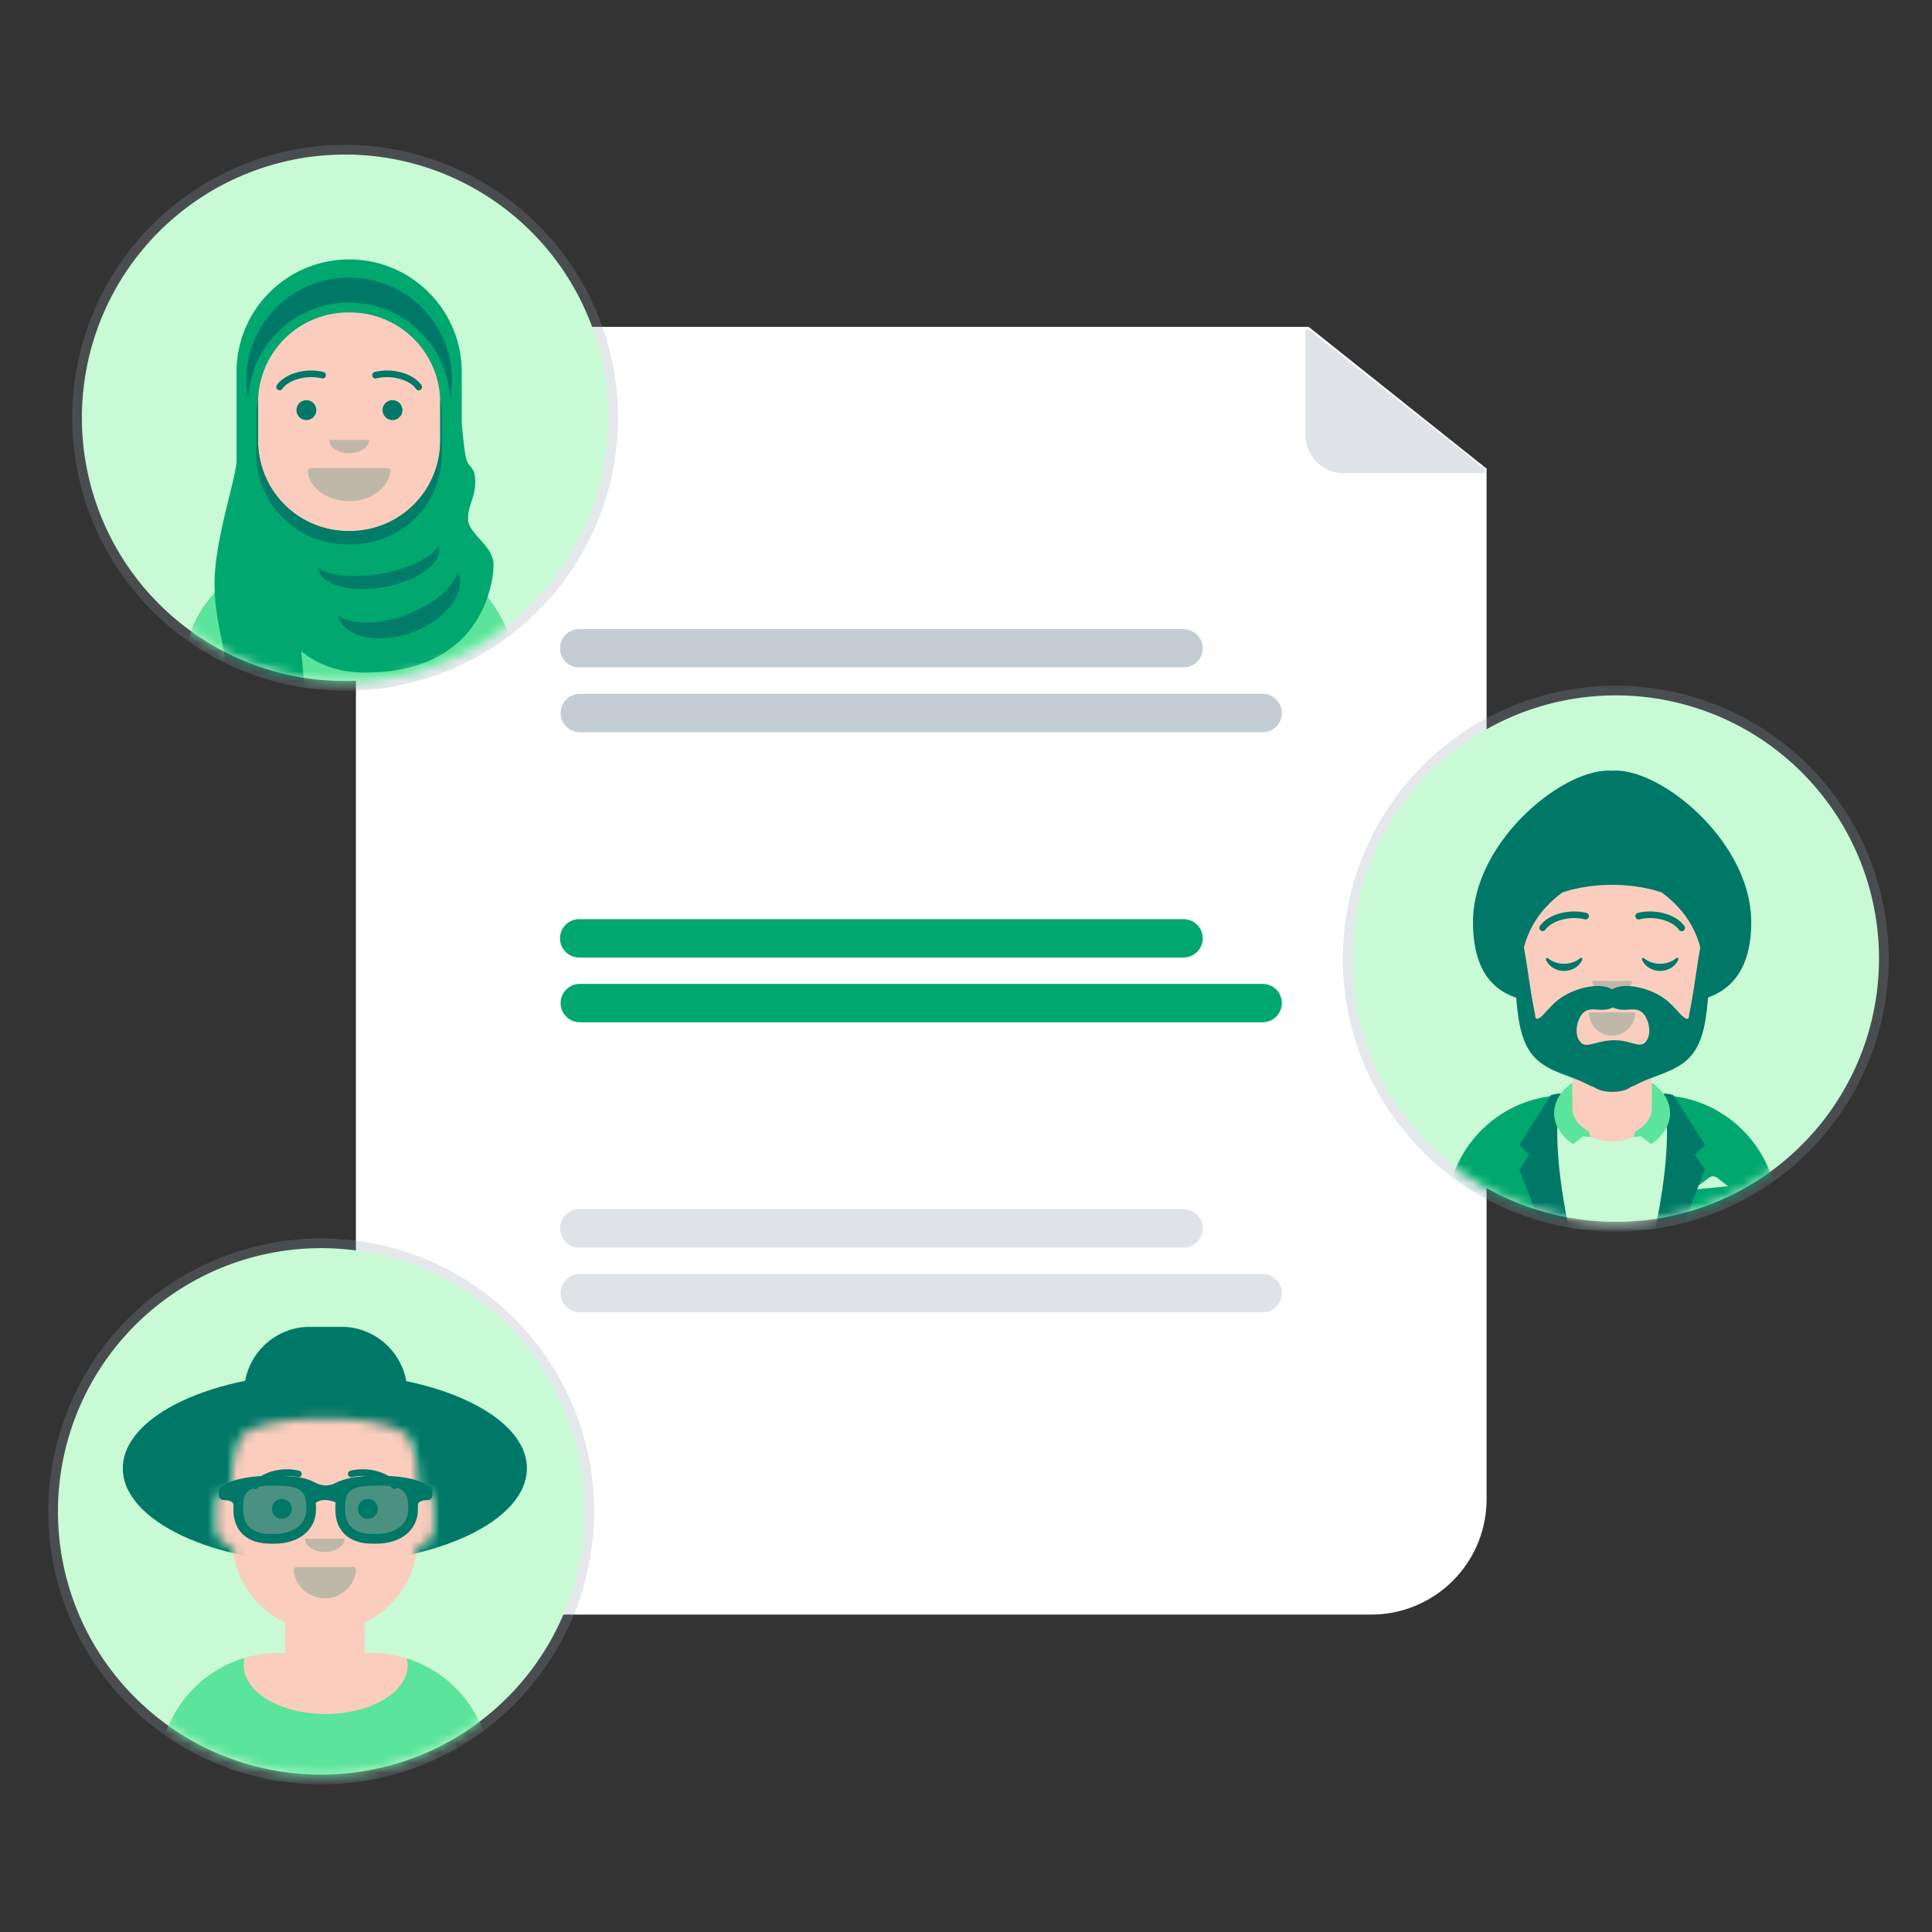 <svg class="MuiSvgIcon-root MuiSvgIcon-fontSizeMedium css-rwcnvz" focusable="false" aria-hidden="true" viewBox="0 0 200 200" xmlns="http://www.w3.org/2000/svg"><rect x="0" y="0" width="200" height="200" fill="#333333" stroke="none"/><path fill="#FFFFFF" d="M141.968 167.139H48.764a11.932 11.932 0 01-11.921-11.921V45.758a11.935 11.935 0 0111.921-11.922h86.712l18.414 14.677v106.705a11.937 11.937 0 01-11.922 11.921z"></path><path fill="#C4CDD5" d="M122.521 69.096h-62.5a1.986 1.986 0 110-3.97h62.5a1.984 1.984 0 110 3.97zM130.711 75.796h-70.69a1.985 1.985 0 010-3.97h70.69a1.98 1.98 0 011.404.581 1.992 1.992 0 01.581 1.404 1.98 1.98 0 01-1.226 1.834c-.24.1-.499.151-.759.151z"></path><path fill="#00A76F" d="M122.521 99.123h-62.5a1.986 1.986 0 110-3.97h62.5a1.984 1.984 0 110 3.97zM130.711 105.823h-70.69a1.98 1.98 0 01-1.834-1.226 1.986 1.986 0 011.835-2.745h70.689a1.995 1.995 0 011.404.582 1.988 1.988 0 010 2.807 1.99 1.99 0 01-1.404.582z"></path><path fill="#DFE3E8" d="M122.522 129.149h-62.5a1.986 1.986 0 110-3.97h62.5a1.985 1.985 0 010 3.97zM130.711 135.85h-70.69a1.985 1.985 0 110-3.971h70.69c.526 0 1.031.209 1.403.582a1.981 1.981 0 010 2.807 1.986 1.986 0 01-1.403.582zM153.531 48.986h-14.424a3.973 3.973 0 01-3.971-3.971V34.361a.246.246 0 01.14-.223.25.25 0 01.262.029l18.147 14.376a.25.25 0 01.081.276.249.249 0 01-.235.166z"></path><path fill="#919EAB" fill-opacity="0.24" d="M63.977 43.25A28.25 28.25 0 1135.727 15a28.26 28.26 0 0128.25 28.25z"></path><path fill="#C8FAD6" d="M62.975 43.249A27.249 27.249 0 1135.726 16a27.258 27.258 0 0127.25 27.249z"></path><mask id="mask0" width="55" height="55" x="8" y="16" maskUnits="userSpaceOnUse"><path fill="#fff" d="M62.975 43.249A27.249 27.249 0 1135.726 16a27.258 27.258 0 0127.25 27.249z"></path></mask><g mask="url(#mask0)"><path fill="#FBCDBE" d="M36.143 29.428a9.6 9.6 0 019.6 9.6v1.057a2.058 2.058 0 011.714 2.029v2.4a2.058 2.058 0 01-1.767 2.037 9.606 9.606 0 01-5.433 7.668v3.152h.686c6.817 0 12.343 5.526 12.343 12.343v1.543H19v-1.543c0-6.817 5.526-12.343 12.343-12.343h.686V54.22a9.607 9.607 0 01-5.434-7.668 2.058 2.058 0 01-1.766-2.037v-2.4c0-1.02.74-1.866 1.714-2.029v-1.057a9.6 9.6 0 019.6-9.6z"></path><path fill="#007867" d="M27.743 58.63c0 2.792 3.799 5.054 8.486 5.054 4.686 0 8.485-2.262 8.485-5.053a3.08 3.08 0 00-.078-.689c5.013 1.57 8.65 6.25 8.65 11.78v1.535H19v-1.534c0-5.598 3.727-10.326 8.834-11.837-.06.243-.091.492-.091.745z"></path><path fill="#5BE49B" d="M27.743 58.63c0 2.792 3.799 5.054 8.486 5.054 4.686 0 8.485-2.262 8.485-5.053a3.08 3.08 0 00-.078-.689c5.013 1.57 8.65 6.25 8.65 11.78v1.535H19v-1.534c0-5.598 3.727-10.326 8.834-11.837-.06.243-.091.492-.091.745z"></path><path fill="#007867" d="M31.857 48.904c.242 1.65 2.068 2.981 4.285 2.981 2.224 0 4.054-1.34 4.286-3.13.018-.069-.038-.298-.372-.298H32.23c-.307 0-.395.212-.373.447z" opacity="0.24"></path><path fill="#007867" fill-rule="evenodd" d="M34.085 45.542c0 .758.922 1.372 2.058 1.372 1.136 0 2.057-.614 2.057-1.372" clip-rule="evenodd" opacity="0.24"></path><path fill="#007867" d="M31.685 43.485a1.029 1.029 0 100-2.057 1.029 1.029 0 000 2.057zM40.6 43.485a1.029 1.029 0 100-2.057 1.029 1.029 0 000 2.057zM29.223 40.255c.67-.944 2.51-1.474 4.095-1.084a.343.343 0 00.164-.666c-1.84-.452-3.971.161-4.819 1.353a.343.343 0 10.56.397zM43.063 40.255c-.67-.944-2.51-1.474-4.096-1.084a.343.343 0 11-.163-.666c1.84-.452 3.97.161 4.818 1.353a.343.343 0 11-.559.397z"></path><path fill="#00A76F" d="M36.143 26.857c6.438 0 11.657 5.219 11.657 11.657v5.272c.15 1.68.29 2.858.421 3.532.236 1.218.976.816.976 2.548 0 1.732-.742 2.314-.745 3.855-.003 1.54 2.64 2.765 2.64 4.72 0 1.956-1.213 11.183-13.307 11.183-2.584 0-4.784-.735-6.602-2.205.117 1.113.228 2.392.331 3.838h-8.057c.16-4.075-1.248-6.354-1.248-10.895 0-4.541 2.337-11.146 2.277-12.762l.01-.359c-.007-.165-.01-.331-.01-.498v-8.229c0-.68.058-1.348.17-1.997l.001-.06.007.013c.967-5.463 5.738-9.613 11.479-9.613zm.086 5.486h-.172a9.343 9.343 0 00-9.343 9.342v3.943a9.343 9.343 0 009.343 9.343h.172a9.343 9.343 0 009.343-9.343v-3.943a9.343 9.343 0 00-9.343-9.342z"></path><path fill="#007867" fill-rule="evenodd" d="M36.143 28.742c5.87 0 10.628 4.72 10.628 10.543 0 .671-.063 1.328-.184 1.964-.272-5.533-4.844-9.935-10.444-9.935-5.6 0-10.172 4.402-10.445 9.935a10.5 10.5 0 01-.184-1.964c0-5.822 4.759-10.543 10.629-10.543z" clip-rule="evenodd"></path><path fill="#007867" fill-rule="evenodd" d="M47.399 59.17c.024.054.047.11.067.167.776 2.132-1.384 4.876-4.826 6.128-3.44 1.253-6.86.54-7.636-1.592a2.559 2.559 0 01-.056-.173c1.405.97 4.181 1.016 7.04-.025 2.855-1.04 4.95-2.854 5.408-4.497l.003-.009zm-1.99-2.631l.029.131c.293 1.662-2.27 3.503-5.723 4.112s-6.49-.245-6.784-1.907a1.44 1.44 0 01-.017-.133c1.112.854 3.685 1.15 6.555.644 2.865-.505 5.179-1.66 5.935-2.841l.004-.006zm.334-13.482V47a9.343 9.343 0 01-9.343 9.342h-.515A9.343 9.343 0 0126.543 47v-3.943c0-.634.063-1.253.183-1.852-.008.16-.012.32-.012.48v3.943a9.343 9.343 0 009.343 9.343h.171a9.343 9.343 0 009.343-9.343v-3.943c0-.16-.004-.32-.012-.48a9.38 9.38 0 01.184 1.852z" clip-rule="evenodd" opacity="0.9"></path></g><path fill="#919EAB" fill-opacity="0.24" d="M195.516 99.234a28.263 28.263 0 01-19.503 26.869c-.17.054-.339.108-.511.159a27.815 27.815 0 01-6.4 1.161 28.16 28.16 0 01-11.436-1.613 28.257 28.257 0 01-18.407-22.832 28.253 28.253 0 1156.257-3.744z"></path><path fill="#C8FAD6" d="M194.514 99.233a27.256 27.256 0 01-18.812 25.917c-.164.052-.327.104-.493.153a26.765 26.765 0 01-6.173 1.12 27.206 27.206 0 01-22.99-10.083 27.258 27.258 0 01-3.745-28.04 27.255 27.255 0 0123.152-16.255 27.254 27.254 0 0129.061 27.188z"></path><mask id="mask1" width="55" height="56" x="140" y="71" maskUnits="userSpaceOnUse"><path fill="#fff" d="M194.514 99.233a27.256 27.256 0 01-18.812 25.917c-.164.052-.327.104-.493.153a26.765 26.765 0 01-6.173 1.12 27.206 27.206 0 01-22.99-10.083 27.258 27.258 0 01-3.745-28.04 27.255 27.255 0 0123.152-16.255 27.254 27.254 0 0129.061 27.188z"></path></mask><g mask="url(#mask1)"><path fill="#FBCDBE" d="M166.886 85.428c5.301 0 9.6 4.298 9.6 9.6v1.057a2.057 2.057 0 011.714 2.029v2.4a2.058 2.058 0 01-1.767 2.037 9.606 9.606 0 01-5.433 7.668v3.152h.686c6.816 0 12.342 5.526 12.342 12.343v1.543h-34.285v-1.543c0-6.817 5.526-12.343 12.343-12.343h.685v-3.152a9.606 9.606 0 01-5.433-7.668 2.058 2.058 0 01-1.767-2.037v-2.4c0-1.02.742-1.866 1.715-2.029v-1.057a9.6 9.6 0 019.6-9.6z"></path><path fill="#C8FAD6" d="M171.686 113.38c6.816 0 12.342 5.526 12.342 12.343v1.534h-34.285v-1.534c0-6.817 5.526-12.343 12.343-12.343h.204c-.022.169-.033.34-.033.514 0 2.367 2.072 4.286 4.629 4.286 2.556 0 4.628-1.919 4.628-4.286 0-.174-.011-.345-.033-.514h.205z"></path><path fill="#00A76F" fill-rule="evenodd" d="M160.714 120.143c0 2.607.336 5.043.919 7.114h-11.891v-1.534c0-6.632 5.231-12.043 11.792-12.331-.522 1.99-.82 4.294-.82 6.751zm23.314 5.58v1.534h-11.719c.583-2.071.919-4.507.919-7.114 0-2.453-.298-4.754-.818-6.742 6.479.375 11.618 5.748 11.618 12.322z" clip-rule="evenodd"></path><path fill="#C8FAD6" fill-rule="evenodd" d="M175.285 123.143l1.638-1.229a.686.686 0 01.833.007l1.129.879-3.6.343z" clip-rule="evenodd"></path><path fill="#007867" fill-rule="evenodd" d="M161.571 113.2c-.686 3.314-.4 8 .857 14.057h-2.743l-2.4-6.172 1.029-1.542-1.029-1.029 3.257-5.143a3.682 3.682 0 011.029-.171zM172.2 113.2c.685 3.314.4 8-.858 14.057h2.743l2.4-6.172-1.028-1.542 1.028-1.029-3.257-5.143a3.669 3.669 0 00-1.028-.171z" clip-rule="evenodd"></path><path fill="#5BE49B" fill-rule="evenodd" d="M171 112.092c1.161.788 1.885 1.906 1.885 3.146 0 1.268-.759 2.409-1.968 3.2l-1.018-.802-.785.056.171-.54-.013-.01c1.046-.539 1.728-1.422 1.728-2.421v-2.629zm-6.501 5.05l-.014.01.172.54-.785-.056-1.019.802c-1.186-.776-1.939-1.889-1.967-3.129l-.001-.071c0-1.24.725-2.358 1.886-3.146v2.629c0 .999.682 1.882 1.728 2.421z" clip-rule="evenodd"></path><path fill="#007867" fill-rule="evenodd" d="M164.485 104.8a2.4 2.4 0 004.8 0M164.828 101.542c0 .758.921 1.372 2.057 1.372s2.057-.614 2.057-1.372" clip-rule="evenodd" opacity="0.24"></path><path fill="#007867" fill-rule="evenodd" d="M160.055 99.409c.317.651 1.03 1.105 1.858 1.105.826 0 1.536-.451 1.855-1.098.094-.193-.04-.35-.176-.234-.42.362-1.017.587-1.679.587-.641 0-1.221-.211-1.639-.553-.152-.125-.311.002-.219.193zM169.998 99.409c.317.651 1.029 1.105 1.858 1.105.826 0 1.536-.451 1.854-1.098.095-.193-.04-.35-.175-.234-.42.362-1.017.587-1.679.587-.641 0-1.221-.211-1.639-.553-.153-.125-.311.002-.219.193z" clip-rule="evenodd"></path><path fill="#007867" d="M159.965 96.255c.671-.944 2.511-1.474 4.096-1.084a.343.343 0 00.164-.666c-1.841-.452-3.972.161-4.819 1.353a.343.343 0 00.559.397zM173.806 96.255c-.671-.944-2.511-1.474-4.096-1.084a.343.343 0 01-.164-.666c1.841-.452 3.972.161 4.819 1.353a.343.343 0 11-.559.397z"></path><path fill="#007867" d="M166.971 107.687c-1.95.064-2.82 1.008-3.475.049-.491-.72-.286-1.93.174-2.61.653-.969 1.54-.501 2.532-.611.269-.03.54-.106.769-.23.229.124.5.2.769.23.992.11 1.878-.358 2.532.611.46.68.665 1.89.174 2.61-.655.959-1.525-.114-3.475-.049zm9.466-11.63c-.58 2.412-.846 4.874-1.267 7.315a53.543 53.543 0 01-.285 1.522c-.022.106-.043.501-.146.551-.314.151-.953-.655-1.124-.837-.429-.457-.854-.918-1.377-1.276a7.342 7.342 0 00-3.579-1.255c-.538-.043-1.266.032-1.774.341-.507-.309-1.235-.384-1.773-.341a7.342 7.342 0 00-3.579 1.255c-.523.358-.948.819-1.377 1.276-.171.182-.81.988-1.124.837-.103-.05-.124-.445-.146-.551a53.543 53.543 0 01-.285-1.522c-.421-2.441-.687-4.903-1.267-7.315-.169 0-.317 3.214-.336 3.513-.077 1.216-.166 2.405-.052 3.623.197 2.099.403 4.732 1.984 6.336 1.428 1.449 3.502 1.752 5.291 2.666.231.118.536.263.866.382.347.268 1.035.451 1.828.451.832 0 1.548-.201 1.877-.491a7.76 7.76 0 00.758-.342c1.788-.915 3.863-1.217 5.291-2.666 1.581-1.604 1.787-4.237 1.984-6.336.114-1.218.025-2.407-.052-3.623-.019-.3-.167-3.513-.336-3.513z"></path><path fill="#007867" fill-rule="evenodd" d="M166.885 89.028c5.586 0 10.115 2.533 10.115 5.657 0 .442-.091.873-.263 1.286-1.041-2.505-5.057-4.371-9.852-4.371s-8.811 1.866-9.852 4.371a3.342 3.342 0 01-.262-1.286c0-3.124 4.528-5.657 10.114-5.657z" clip-rule="evenodd"></path><path fill="#007867" d="M167.228 79.771c5.117 0 14.043 7.569 14.057 15.656.008 4.367-1.649 7.035-4.971 8.001 1.048-9.58-5.417-11.757-9.434-14.088-4.021 2.33-10.475 4.507-9.423 14.088-3.322-.857-4.979-3.524-4.972-8.001.014-8.088 8.927-15.656 14.058-15.656.114 0 .228.005.341.015a3.94 3.94 0 01.344-.015z"></path></g><path fill="#919EAB" fill-opacity="0.24" d="M5 156.457a28.162 28.162 0 008.98 20.659 28.239 28.239 0 0010.523 6.21 28.359 28.359 0 0018.088-.201l.32-.115a28.255 28.255 0 0016.203-37.926 28.251 28.251 0 00-38.905-13.686A28.248 28.248 0 005 156.457z"></path><path fill="#C8FAD6" d="M6 156.456a27.163 27.163 0 008.663 19.927 27.204 27.204 0 0011.043 6.262 27.357 27.357 0 0016.553-.466l.31-.111a27.253 27.253 0 006.316-47.931A27.253 27.253 0 006 156.456z"></path><mask id="mask2" width="55" height="55" x="6" y="129" maskUnits="userSpaceOnUse"><path fill="#fff" d="M6 156.456a27.163 27.163 0 008.663 19.927 27.204 27.204 0 0011.043 6.262 27.357 27.357 0 0016.553-.466l.31-.111a27.253 27.253 0 006.316-47.931A27.253 27.253 0 006 156.456z"></path></mask><g mask="url(#mask2)"><path fill="#FBCDBE" d="M33.629 143.171a9.6 9.6 0 019.6 9.6v1.057a2.059 2.059 0 011.714 2.029v2.4a2.057 2.057 0 01-1.767 2.037 9.607 9.607 0 01-5.433 7.668v3.152h.686c6.816 0 12.343 5.526 12.343 12.343V185H16.486v-1.543c0-6.817 5.526-12.343 12.343-12.343h.685v-3.152a9.608 9.608 0 01-5.433-7.668 2.057 2.057 0 01-1.767-2.037v-2.4c0-1.019.742-1.865 1.715-2.029v-1.057a9.6 9.6 0 019.6-9.6z"></path><path fill="#5BE49B" d="M25.229 172.374c0 2.791 3.799 5.054 8.485 5.054 4.687 0 8.486-2.263 8.486-5.054a3.08 3.08 0 00-.078-.689c5.013 1.57 8.65 6.251 8.65 11.781V185H16.486v-1.534c0-5.598 3.726-10.325 8.834-11.837-.06.243-.091.492-.091.745z"></path><path fill="#007867" d="M30.392 162.565a3.257 3.257 0 006.475-.015c.014-.132-.133-.35-.317-.35h-5.821c-.185 0-.356.202-.337.365z" opacity="0.24"></path><path fill="#007867" fill-rule="evenodd" d="M31.571 159.286c0 .757.921 1.371 2.057 1.371 1.137 0 2.058-.614 2.058-1.371" clip-rule="evenodd" opacity="0.24"></path><path fill="#007867" d="M29.172 157.229a1.029 1.029 0 10-.001-2.058 1.029 1.029 0 000 2.058zM38.086 157.229a1.029 1.029 0 10-.001-2.058 1.029 1.029 0 000 2.058zM26.708 153.999c.671-.945 2.511-1.474 4.096-1.085a.343.343 0 10.164-.666c-1.84-.452-3.971.161-4.819 1.353a.343.343 0 00.56.398zM40.549 153.999c-.671-.945-2.511-1.474-4.096-1.085a.343.343 0 11-.163-.666c1.84-.452 3.97.161 4.818 1.353a.343.343 0 01-.559.398z"></path><mask id="mask3" width="46" height="48" x="11" y="137" maskUnits="userSpaceOnUse"><path fill="#fff" d="M56.257 137v48h-5.486v-1.543c0-6.817-5.526-12.343-12.342-12.343h-.686v-3.152a9.606 9.606 0 005.45-7.842 2.058 2.058 0 001.75-2.034v-2.229a2.059 2.059 0 00-1.714-2.029v-1.057a9.566 9.566 0 00-.796-3.831c-1.701-2.854-16.122-2.717-17.597-.028a9.567 9.567 0 00-.807 3.859v1.057a2.059 2.059 0 00-1.715 2.029v2.229c0 1.031.76 1.886 1.75 2.034a9.606 9.606 0 005.45 7.842v3.152h-.685c-6.749 0-12.233 5.416-12.342 12.139l-.001.204V185H11v-48h45.257z"></path></mask><g mask="url(#mask3)"><path fill="#007867" fill-rule="evenodd" d="M32.117 137.343h3.194a6.857 6.857 0 016.699 5.389l1.561 7.125H23.857l1.562-7.125a6.857 6.857 0 016.698-5.389z" clip-rule="evenodd"></path><path fill="#007867" d="M33.629 161.857c11.55 0 20.914-4.413 20.914-9.857 0-5.444-9.364-9.857-20.914-9.857-11.551 0-20.915 4.413-20.915 9.857 0 5.444 9.364 9.857 20.915 9.857z"></path><path fill="#007867" d="M33.629 155.343c5.87 0 10.628-1.919 10.628-4.286 0-2.367-4.758-4.286-10.628-4.286S23 148.69 23 151.057c0 2.367 4.759 4.286 10.629 4.286z"></path></g><path fill="#007867" d="M32.208 156.286c0 1.663-1.414 3.012-3.771 3.012h-.471c-2.357 0-3.3-1.35-3.3-3.012 0-1.664.22-3.013 3.52-3.013h.502c3.3 0 3.52 1.349 3.52 3.013zM42.763 156.286c0 1.663-1.414 3.012-3.771 3.012h-.472c-2.356 0-3.3-1.35-3.3-3.012 0-1.664.22-3.013 3.52-3.013h.503c3.299 0 3.52 1.349 3.52 3.013z" opacity="0.7"></path><path fill="#007867" d="M28.689 152.771c3.711 0 4.022 1.737 4.022 3.515 0 2.069-1.757 3.514-4.274 3.514h-.471c-2.381 0-3.802-1.314-3.802-3.514 0-1.778.31-3.515 4.022-3.515h.503zm0 1.004h-.503c-2.957 0-3.016 1.064-3.017 2.427v.084c0 1.145.485 2.51 2.797 2.51h.471c1.925 0 3.268-1.032 3.268-2.51v-.126-.123c-.01-1.283-.18-2.262-3.016-2.262zM39.243 152.771c3.711 0 4.022 1.737 4.022 3.515 0 2.069-1.757 3.514-4.274 3.514h-.471c-2.38 0-3.802-1.314-3.802-3.514 0-1.778.31-3.515 4.022-3.515h.503zm0 1.004h-.503c-2.957 0-3.016 1.064-3.017 2.427v.084c0 1.145.486 2.51 2.797 2.51h.471c1.925 0 3.269-1.032 3.269-2.51v-.126-.123c-.011-1.283-.181-2.262-3.017-2.262z"></path><path fill="#007867" d="M23.16 153.776c.117-.118 1.404-1.005 5.026-1.005 3.037 0 3.68.323 4.652.81l.072.036c.067.024.413.144.818.158.368-.017.684-.119.776-.152 1.11-.552 2.198-.852 4.739-.852 3.622 0 4.908.887 5.026 1.005.278 0 .503.224.503.502v.502a.502.502 0 01-.503.502s-1.005 0-1.005.502-.503-.727-.503-1.004v-.489c-.613-.24-1.71-.515-3.518-.515-2.014 0-3.018.193-3.878.556l.01.024-.428.173.427.172-.377.931-.466-.188a2.235 2.235 0 00-.256-.079c-.347-.087-.704-.114-1.02-.048a1.368 1.368 0 00-.321.11l-.45.225-.45-.898.45-.225h.001l-.43-.174.014-.034c-.743-.354-1.427-.545-3.883-.545-1.808 0-2.905.275-3.518.515v.489c0 .277-.503 1.506-.503 1.004s-1.005-.502-1.005-.502a.503.503 0 01-.503-.502v-.502c0-.278.225-.502.503-.502z"></path></g></svg>